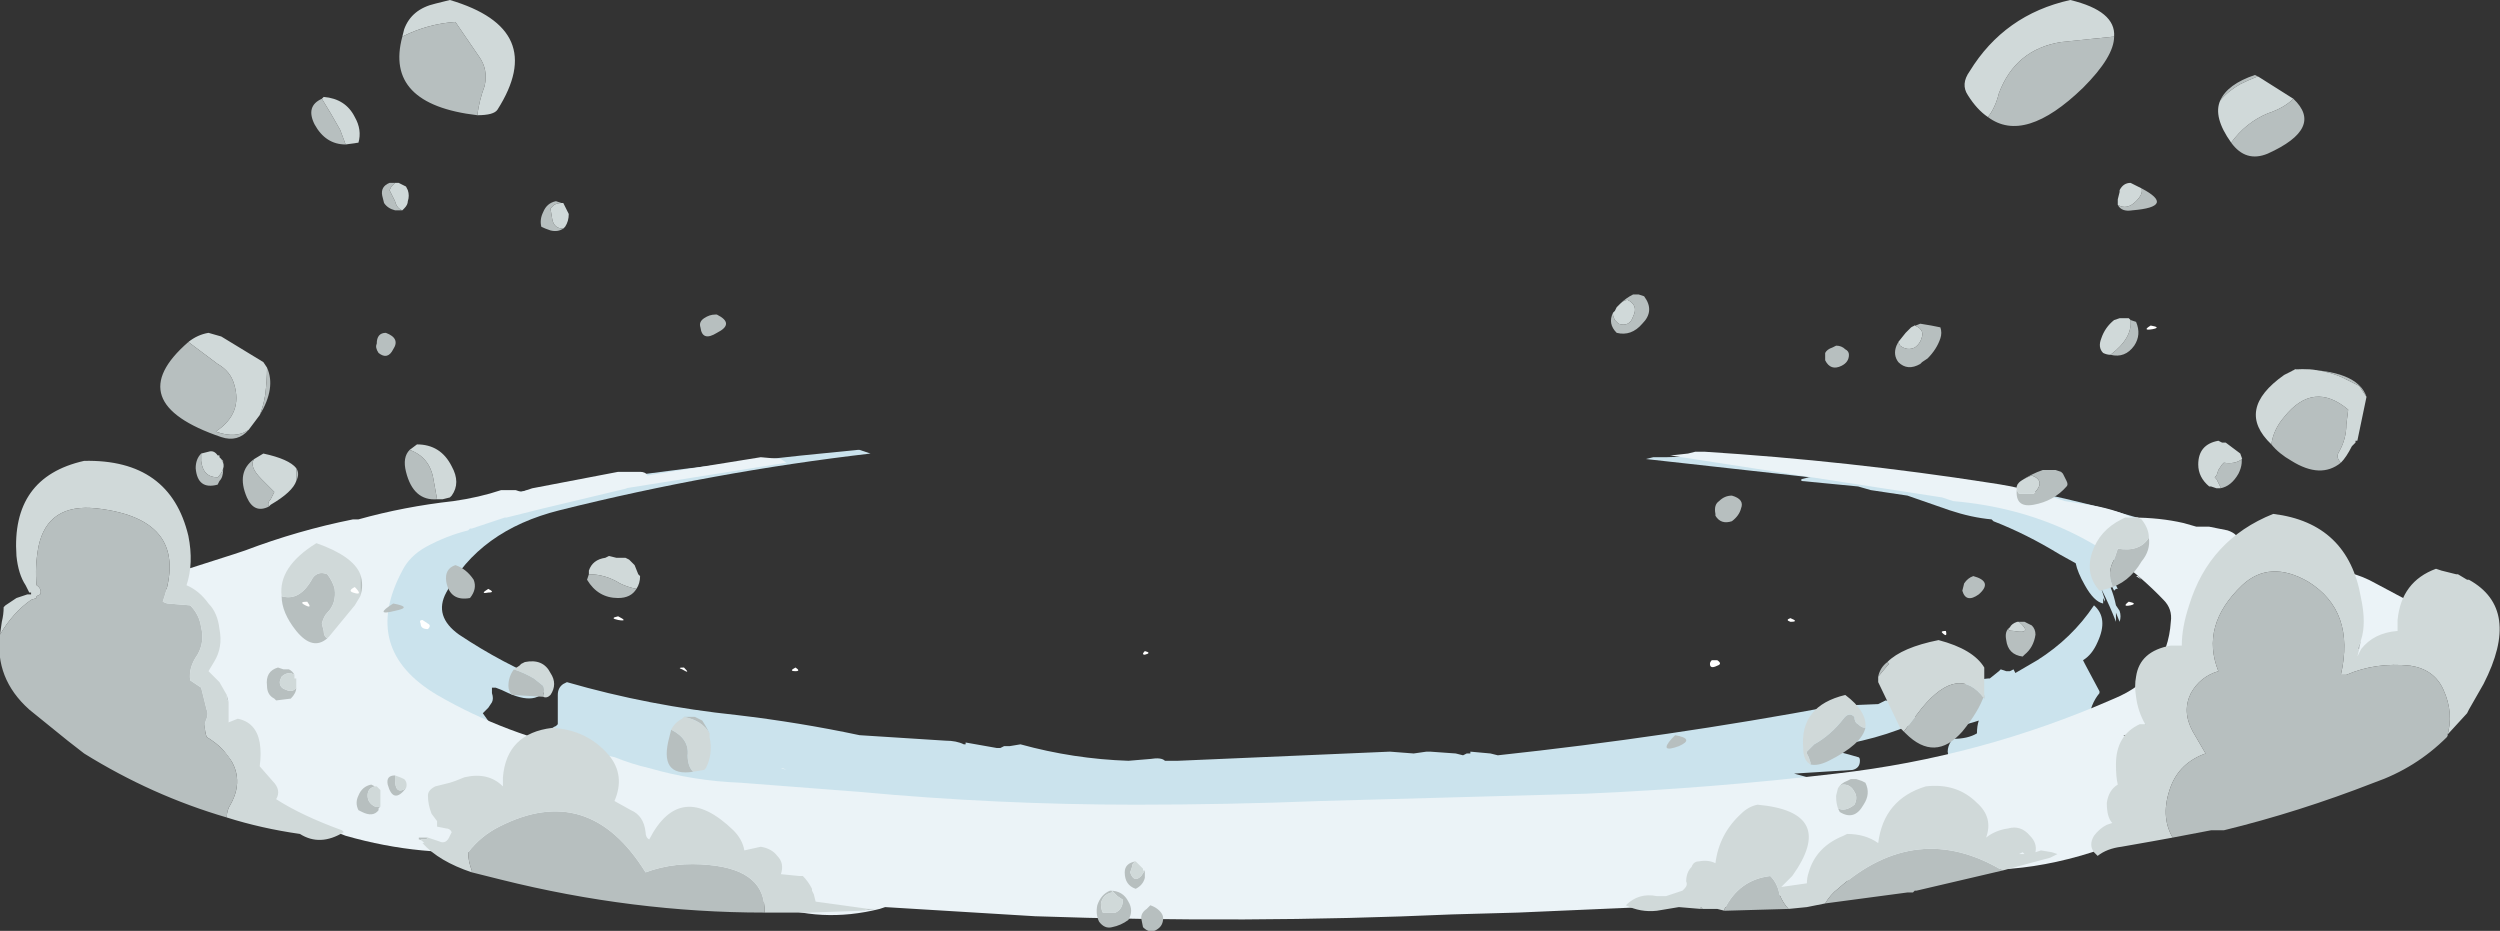 <?xml version="1.0" encoding="UTF-8" standalone="no"?>
<svg xmlns:ffdec="https://www.free-decompiler.com/flash" xmlns:xlink="http://www.w3.org/1999/xlink" ffdec:objectType="shape" height="25.45px" width="68.35px" xmlns="http://www.w3.org/2000/svg">
  <rect width="100%" height="100%" fill="#333333" stroke="none"/>
  <g transform="matrix(1.0, 0.0, 0.0, 1.0, 34.5, 18.35)">
    <path d="M10.7 -5.85 L11.05 -5.85 12.75 -5.9 18.35 -5.35 Q21.25 -5.0 24.1 -4.15 L24.45 -3.75 Q24.0 -3.45 23.35 -3.5 L23.8 -2.95 23.0 -3.1 23.35 -2.4 23.35 -2.35 23.4 -2.25 23.35 -2.25 23.3 -2.2 23.25 -2.3 23.2 -2.3 Q23.3 -2.05 23.35 -1.8 L23.45 -1.65 Q23.5 -1.5 23.45 -1.35 L23.35 -1.6 23.35 -1.35 Q23.2 -1.75 22.95 -2.25 L23.05 -1.95 23.05 -1.9 23.0 -2.0 23.0 -1.85 Q22.75 -1.9 22.5 -2.35 22.3 -2.7 22.25 -2.95 L21.8 -3.2 Q20.9 -3.75 20.0 -4.1 L19.95 -4.15 Q19.4 -4.2 18.8 -4.4 L17.65 -4.8 16.65 -4.95 16.3 -5.05 14.75 -5.2 14.75 -5.25 14.95 -5.3 15.0 -5.3 10.5 -5.8 10.7 -5.85 M22.75 -1.8 Q23.15 -1.45 22.85 -0.8 22.7 -0.45 22.45 -0.3 L22.5 -0.2 22.9 0.55 22.9 0.6 Q22.65 0.9 22.6 1.35 L19.05 2.95 Q18.8 2.6 18.75 2.2 18.75 2.05 18.85 1.9 L18.9 1.85 Q19.3 1.85 19.55 1.7 19.55 1.5 19.6 1.35 19.0 1.55 18.4 1.6 L18.85 0.65 Q19.2 0.25 19.85 0.2 L19.9 0.2 20.15 0.0 20.2 -0.05 20.35 0.0 20.45 0.0 20.55 -0.05 20.6 0.05 21.2 -0.3 Q22.15 -0.9 22.75 -1.8 M18.0 1.35 Q16.85 1.9 15.3 2.1 15.8 2.2 16.3 2.35 16.35 2.35 16.35 2.45 16.35 2.65 16.15 2.7 L14.55 2.8 15.1 2.95 14.45 3.85 14.4 4.0 12.75 4.75 Q11.0 5.05 9.0 5.1 L-2.35 5.65 Q-5.55 5.7 -8.7 5.25 L-12.75 4.9 Q-13.4 4.85 -14.0 4.85 L-14.2 4.6 Q-14.75 4.45 -15.3 4.25 L-16.5 3.95 Q-17.75 3.6 -18.35 2.65 L-19.45 2.0 Q-19.5 1.9 -19.5 1.75 L-19.45 1.7 Q-19.45 1.55 -19.3 1.5 L-19.25 1.45 -19.25 0.65 Q-19.25 0.45 -19.1 0.35 L-19.0 0.3 Q-16.75 0.95 -14.35 1.2 -12.65 1.4 -11.0 1.75 L-8.65 1.9 Q-8.35 1.9 -8.15 2.0 L-8.1 2.0 -8.1 1.95 -7.25 2.1 -7.15 2.1 -7.05 2.05 -6.9 2.05 -6.6 2.0 Q-5.15 2.4 -3.65 2.45 L-3.05 2.4 Q-2.75 2.35 -2.65 2.45 L-2.3 2.45 3.5 2.2 4.15 2.25 4.5 2.2 4.6 2.2 5.3 2.25 5.5 2.3 5.6 2.25 5.7 2.25 5.7 2.2 6.25 2.25 6.45 2.3 Q11.1 1.8 15.65 0.95 L16.85 0.9 17.05 0.8 17.35 0.85 18.0 1.35 M-26.6 -3.35 L-23.4 -4.4 Q-17.35 -5.45 -11.05 -6.05 L-11.0 -6.05 -10.7 -5.95 Q-15.0 -5.45 -19.2 -4.4 -21.4 -3.85 -22.3 -2.15 -22.65 -1.5 -21.95 -1.0 -20.75 -0.2 -19.5 0.3 -19.7 1.0 -20.6 0.6 -20.8 0.5 -20.95 0.45 L-21.05 0.45 -21.05 0.6 Q-21.0 0.75 -21.05 0.85 L-21.15 1.0 -21.3 1.15 -21.05 1.5 -22.35 2.75 Q-21.95 3.05 -22.25 3.4 L-22.55 3.55 Q-23.4 3.55 -24.2 3.35 -24.6 3.2 -24.85 2.9 L-25.35 -1.05 -25.4 -1.25 -26.55 -2.75 -26.65 -3.05 -26.6 -3.35 M-16.15 0.3 L-16.15 0.3 M-16.15 0.35 L-16.15 0.35" fill="#cbe3ed" fill-rule="evenodd" stroke="none"/>
    <path d="M11.2 -5.9 L11.65 -5.95 11.85 -6.0 12.1 -6.0 Q16.05 -5.75 19.9 -5.15 20.95 -5.0 21.95 -4.65 L22.6 -4.55 Q23.25 -4.45 23.8 -4.2 24.55 -4.2 25.2 -4.05 L25.55 -3.95 25.9 -3.95 26.4 -3.85 Q26.7 -3.75 26.7 -3.55 L24.6 0.4 24.55 0.8 24.0 1.7 23.55 1.75 23.9 1.85 23.25 4.45 23.0 4.85 Q20.4 5.75 18.15 5.25 L12.75 6.45 11.6 6.4 7.0 6.6 5.2 6.65 Q-0.45 6.9 -6.2 6.7 L-10.3 6.45 -10.45 6.5 Q-12.05 6.9 -13.5 6.35 L-20.9 4.9 Q-22.95 5.1 -25.05 4.5 L-25.7 4.25 Q-26.9 3.85 -27.7 3.05 L-31.0 -1.25 -29.35 -2.8 -28.1 -3.2 -27.8 -3.3 Q-26.35 -3.85 -24.85 -4.15 L-24.7 -4.15 Q-23.45 -4.5 -22.1 -4.65 -21.4 -4.75 -20.8 -4.95 L-20.4 -4.95 -20.25 -4.9 -19.95 -5.0 -17.6 -5.45 -17.0 -5.45 Q-16.85 -5.45 -16.8 -5.35 L-13.7 -5.85 -13.15 -5.8 -13.0 -5.7 -17.4 -5.0 -17.35 -5.0 -19.65 -4.45 -20.65 -4.2 -20.7 -4.2 -21.6 -3.9 -21.65 -3.9 -21.7 -3.85 Q-22.3 -3.7 -22.85 -3.4 -23.3 -3.15 -23.5 -2.75 -24.65 -0.6 -22.55 0.65 -20.65 1.75 -18.45 2.2 L-17.7 2.35 Q-17.2 2.55 -16.75 2.65 -15.55 3.0 -14.25 3.05 L-11.0 3.3 Q-7.25 3.65 -3.45 3.65 -0.95 3.65 1.6 3.55 L8.85 3.35 Q12.3 3.2 15.7 2.8 19.65 2.35 23.3 0.75 24.75 0.15 24.85 -1.35 24.9 -1.7 24.65 -1.95 22.35 -4.35 18.9 -4.65 L18.6 -4.75 11.15 -5.9 11.2 -5.9 M23.95 -2.6 L23.9 -2.6 24.05 -2.5 23.95 -2.6 M31.2 -2.0 L31.3 -0.95 29.75 -0.3 29.7 -2.7 Q30.1 -2.6 30.45 -2.4 L31.2 -2.0 M16.6 3.4 L16.6 3.4 M-23.8 -2.1 L-23.8 -2.1 M-24.05 -0.85 L-24.05 -0.85 M-13.15 2.65 L-13.1 2.65 -13.0 2.7 -13.15 2.65" fill="#ebf3f7" fill-rule="evenodd" stroke="none"/>
    <path d="M23.3 -17.35 Q23.3 -16.8 22.45 -15.95 20.85 -14.4 19.85 -15.15 20.05 -15.4 20.15 -15.8 20.6 -17.0 21.85 -17.2 L23.3 -17.35 M9.8 -10.05 Q9.95 -10.2 10.15 -10.3 L10.3 -10.3 10.45 -10.25 Q10.75 -9.85 10.4 -9.5 10.1 -9.15 9.7 -9.25 9.45 -9.5 9.6 -9.8 L9.6 -9.75 Q9.6 -9.7 9.65 -9.6 L9.75 -9.5 Q10.05 -9.4 10.15 -9.7 10.3 -10.0 10.0 -10.15 9.9 -10.15 9.8 -10.05 M17.4 -9.0 L17.45 -8.9 Q17.65 -8.75 17.85 -8.85 18.0 -8.95 18.05 -9.15 18.1 -9.35 17.85 -9.45 L17.75 -9.4 18.0 -9.5 18.3 -9.45 18.55 -9.4 Q18.6 -9.25 18.55 -9.1 18.45 -8.8 18.2 -8.55 L18.05 -8.45 18.0 -8.4 Q17.65 -8.2 17.4 -8.45 17.25 -8.65 17.35 -8.9 L17.4 -9.0 M23.75 -9.6 L23.9 -9.55 Q24.05 -9.2 23.85 -8.9 23.6 -8.55 23.2 -8.65 23.8 -9.1 23.75 -9.6 M15.4 -8.7 Q15.45 -8.8 15.6 -8.85 L15.7 -8.9 Q15.85 -8.9 15.95 -8.8 16.05 -8.75 16.05 -8.65 16.05 -8.45 15.85 -8.35 15.55 -8.2 15.4 -8.5 15.4 -8.6 15.4 -8.7 M17.1 -0.25 L17.15 -0.2 17.1 -0.15 16.85 0.15 Q16.9 -0.1 17.1 -0.25 M17.45 1.55 L17.55 1.65 18.05 1.0 Q19.05 -0.2 19.75 0.75 L19.75 0.65 Q19.6 1.1 19.15 1.65 18.4 2.5 17.6 1.7 L17.45 1.55 M12.4 -4.25 L12.4 -4.3 Q12.35 -4.55 12.5 -4.65 12.65 -4.8 12.85 -4.8 13.2 -4.7 13.1 -4.45 13.05 -4.25 12.85 -4.1 12.55 -4.0 12.4 -4.25 M21.85 -5.45 L21.9 -5.4 22.0 -5.2 Q22.05 -5.1 22.0 -5.05 21.65 -4.65 21.1 -4.55 20.55 -4.45 20.65 -5.05 L20.65 -5.1 20.75 -5.2 Q21.05 -5.4 21.35 -5.5 L21.7 -5.5 21.85 -5.45 M20.7 -4.85 L21.1 -4.85 Q21.45 -5.2 21.05 -5.35 20.9 -5.3 20.75 -5.2 20.55 -5.05 20.7 -4.85 M19.6 -2.1 Q19.25 -1.85 19.15 -2.2 L19.2 -2.4 Q19.3 -2.55 19.45 -2.6 20.0 -2.45 19.6 -2.1 M23.1 -2.25 L23.25 -2.3 23.25 -2.35 Q23.1 -2.7 23.3 -3.05 L23.4 -3.35 Q24.0 -3.25 24.25 -3.65 24.3 -3.3 24.05 -3.0 23.7 -2.4 23.1 -2.25 M20.7 -1.35 L20.85 -1.35 Q20.95 -1.3 21.05 -1.25 21.15 -1.15 21.15 -1.0 21.1 -0.65 20.85 -0.45 L20.8 -0.4 Q20.4 -0.45 20.35 -0.85 20.3 -1.1 20.45 -1.2 20.35 -1.1 20.55 -1.1 21.1 -1.0 20.7 -1.35 M26.2 -15.6 Q26.4 -16.05 27.15 -16.3 L27.25 -16.25 27.2 -16.25 Q26.95 -16.15 26.75 -16.05 26.4 -15.85 26.2 -15.6 M28.2 -15.65 Q29.05 -14.85 27.5 -14.15 26.9 -13.9 26.5 -14.45 26.9 -15.0 27.5 -15.25 27.95 -15.4 28.2 -15.65 M30.2 -7.5 L30.0 -7.8 29.7 -7.95 Q29.05 -8.3 28.25 -8.25 L28.15 -8.2 28.3 -8.25 Q29.95 -8.25 30.2 -7.5 M27.6 -6.2 Q27.65 -6.6 27.95 -6.95 28.75 -7.95 29.7 -7.15 L29.65 -6.75 Q29.65 -6.35 29.45 -6.0 29.35 -5.85 29.5 -5.7 28.95 -5.25 28.15 -5.75 27.8 -5.95 27.6 -6.2 M24.05 -13.2 Q25.0 -12.7 23.8 -12.6 23.5 -12.55 23.4 -12.75 23.65 -12.6 23.9 -12.85 24.1 -13.05 24.05 -13.2 M26.75 -5.95 Q26.85 -5.7 26.7 -5.4 26.5 -5.05 26.2 -5.0 L26.2 -5.05 Q26.15 -5.15 26.1 -5.25 L26.05 -5.3 26.1 -5.35 26.15 -5.5 26.25 -5.65 26.3 -5.7 Q26.6 -5.65 26.8 -5.8 L26.75 -5.95 M30.05 -0.85 L30.0 -0.6 29.95 -0.6 30.05 -0.85 M32.4 1.8 Q31.55 2.65 30.4 3.05 28.35 3.85 26.3 4.35 L25.95 4.35 24.9 4.55 Q24.55 3.95 24.85 3.15 25.1 2.5 25.8 2.25 L25.45 1.65 Q25.15 1.1 25.4 0.6 25.65 0.15 26.15 0.0 25.65 -1.25 26.8 -2.35 27.55 -3.05 28.6 -2.45 29.9 -1.65 29.5 0.1 L29.65 0.1 Q30.45 -0.25 31.4 -0.15 32.05 -0.05 32.3 0.5 32.6 1.15 32.4 1.8 M20.25 5.45 L17.9 6.0 17.85 6.0 17.8 6.05 17.65 6.05 15.4 6.35 Q15.55 6.1 15.75 5.95 17.9 4.05 20.25 5.45 M14.4 6.5 L12.65 6.55 12.65 6.5 Q13.05 5.7 13.9 5.6 14.1 5.8 14.15 6.1 14.25 6.35 14.4 6.5 M12.05 6.5 L12.0 6.5 12.0 6.45 12.05 6.5 M15.0 2.55 L15.0 2.5 14.95 2.35 14.9 2.25 14.9 2.2 15.1 2.0 Q15.55 1.75 15.9 1.3 16.05 1.1 16.2 1.25 16.2 1.4 16.3 1.45 16.4 1.55 16.5 1.55 16.4 2.0 15.5 2.45 15.2 2.6 15.0 2.55 M15.75 3.75 Q15.95 3.85 16.2 3.65 16.3 3.45 16.2 3.3 16.1 3.1 15.9 3.1 15.85 3.1 15.8 3.15 L15.75 3.2 Q15.85 3.05 16.0 3.0 L16.1 2.95 16.25 2.95 16.4 3.0 16.5 3.05 Q16.65 3.35 16.45 3.65 16.2 4.1 15.8 3.85 L15.75 3.75 M11.3 1.75 Q11.85 1.85 11.4 2.05 10.85 2.25 11.2 1.85 L11.3 1.75 M-21.45 -15.2 Q-24.0 -15.5 -23.5 -17.35 -22.8 -17.7 -22.05 -17.75 L-21.4 -16.8 Q-21.15 -16.45 -21.25 -16.0 -21.4 -15.6 -21.45 -15.2 M-25.05 -14.4 Q-25.6 -14.4 -25.9 -14.95 -26.15 -15.45 -25.7 -15.65 -25.45 -15.25 -25.2 -14.8 L-25.05 -14.4 M-23.5 -12.6 L-23.7 -12.6 Q-23.9 -12.65 -24.0 -12.8 L-24.05 -13.0 Q-24.1 -13.25 -23.85 -13.35 L-23.7 -13.35 -23.8 -13.25 -23.85 -13.15 -23.7 -12.85 Q-23.65 -12.65 -23.5 -12.6 M-27.4 -7.0 Q-27.3 -7.25 -27.25 -7.55 -27.2 -7.95 -27.2 -8.3 -26.95 -7.75 -27.4 -7.0 M-29.35 -9.0 L-28.55 -8.4 Q-28.2 -8.2 -28.1 -7.85 -27.85 -7.05 -28.6 -6.55 -28.05 -6.35 -27.7 -6.6 -28.0 -6.25 -28.45 -6.4 -31.25 -7.35 -29.35 -9.0 M-23.95 -9.25 Q-23.55 -9.1 -23.75 -8.8 -23.9 -8.5 -24.15 -8.7 -24.25 -8.85 -24.2 -8.95 -24.2 -9.25 -23.95 -9.25 M-29.0 -5.95 L-29.0 -5.75 Q-28.95 -5.3 -28.55 -5.3 -28.35 -5.5 -28.4 -5.7 L-28.45 -5.8 -28.4 -5.75 -28.4 -5.5 Q-28.4 -5.3 -28.5 -5.2 L-28.55 -5.1 Q-29.1 -4.95 -29.15 -5.55 -29.15 -5.8 -29.0 -5.95 M-28.3 0.65 L-28.25 0.85 -28.3 0.75 -28.3 0.65 M-28.3 4.0 Q-30.35 3.4 -32.2 2.25 L-32.65 1.9 -33.7 1.05 Q-34.65 0.2 -34.5 -1.0 -34.15 -1.6 -33.65 -1.95 L-33.5 -2.0 -33.5 -2.05 -33.4 -2.1 Q-33.35 -2.25 -33.5 -2.35 L-33.5 -2.35 Q-33.55 -2.85 -33.45 -3.4 -33.2 -4.6 -31.85 -4.45 -29.25 -4.15 -30.05 -1.9 -29.95 -1.85 -29.9 -1.85 L-29.3 -1.8 Q-29.05 -1.55 -29.0 -1.2 -28.9 -0.8 -29.1 -0.45 -29.35 -0.1 -29.3 0.25 L-29.0 0.45 -28.85 1.05 Q-28.8 1.15 -28.85 1.3 -28.95 1.5 -28.85 1.8 -28.6 1.95 -28.4 2.15 -27.75 2.85 -28.2 3.65 -28.3 3.8 -28.3 4.0 M-22.55 -4.7 Q-23.2 -4.65 -23.4 -5.45 -23.5 -5.85 -23.3 -6.05 -22.75 -5.85 -22.65 -5.25 L-22.55 -4.7 M-26.4 -5.55 Q-26.3 -5.4 -26.4 -5.2 -26.4 -5.4 -26.4 -5.55 M-27.15 -4.5 Q-27.55 -4.3 -27.75 -4.75 -28.05 -5.45 -27.55 -5.8 -27.7 -5.6 -27.35 -5.25 L-27.0 -4.9 Q-27.05 -4.8 -27.1 -4.7 -27.2 -4.6 -27.15 -4.5 M-25.55 -0.9 Q-25.95 -0.55 -26.4 -1.1 -26.8 -1.6 -26.8 -2.05 -26.3 -1.9 -25.95 -2.55 -25.8 -2.75 -25.55 -2.65 -25.4 -2.45 -25.35 -2.25 -25.3 -1.85 -25.55 -1.6 -25.65 -1.5 -25.7 -1.3 L-25.65 -1.1 Q-25.65 -0.95 -25.55 -0.9 M-24.65 -2.65 Q-24.55 -2.35 -24.65 -2.05 L-24.65 -2.25 Q-24.65 -2.45 -24.65 -2.65 M-26.4 0.45 Q-26.4 0.6 -26.55 0.75 L-26.95 0.8 -27.0 0.75 Q-27.2 0.65 -27.2 0.4 -27.25 0.0 -26.9 -0.1 L-26.75 -0.05 -26.6 -0.05 Q-26.5 0.0 -26.45 0.1 L-26.55 0.05 Q-26.7 0.05 -26.8 0.15 -26.85 0.25 -26.85 0.3 -26.85 0.45 -26.7 0.5 -26.5 0.6 -26.4 0.45 M-23.7 -1.65 Q-24.3 -1.5 -23.75 -1.85 -23.2 -1.75 -23.7 -1.65 M-14.95 -9.75 L-14.9 -9.75 Q-14.4 -9.5 -14.9 -9.25 -15.3 -9.0 -15.35 -9.4 -15.4 -9.55 -15.25 -9.65 -15.1 -9.75 -14.95 -9.75 M-19.1 -12.1 Q-19.25 -12.0 -19.45 -12.05 -19.6 -12.1 -19.7 -12.15 -19.75 -12.35 -19.65 -12.55 -19.55 -12.8 -19.3 -12.85 L-19.15 -12.8 Q-19.25 -12.8 -19.35 -12.75 L-19.45 -12.65 -19.4 -12.35 Q-19.35 -12.1 -19.1 -12.1 M-20.45 -0.05 Q-20.15 0.05 -19.9 0.2 L-19.65 0.4 Q-19.6 0.5 -19.65 0.65 L-19.65 0.7 -20.5 0.65 Q-20.6 0.55 -20.6 0.4 -20.6 0.15 -20.45 -0.05 M-21.65 -2.0 Q-22.2 -1.9 -22.3 -2.45 -22.35 -2.8 -22.05 -2.9 -21.75 -2.8 -21.55 -2.5 -21.45 -2.25 -21.65 -2.0 M-17.1 -2.25 Q-17.25 -2.0 -17.6 -2.0 -18.15 -2.0 -18.45 -2.5 L-18.4 -2.65 Q-17.95 -2.65 -17.55 -2.4 -17.35 -2.3 -17.1 -2.25 M-3.2 5.45 Q-3.2 5.55 -3.2 5.65 -3.25 5.85 -3.45 5.95 -3.75 5.85 -3.75 5.5 -3.75 5.25 -3.45 5.2 -3.55 5.25 -3.55 5.35 L-3.6 5.5 Q-3.5 5.8 -3.3 5.6 L-3.2 5.45 M-4.4 6.35 Q-4.4 6.5 -4.35 6.6 L-4.0 6.6 Q-3.8 6.5 -3.8 6.25 L-3.95 6.15 -4.1 6.0 -4.1 6.05 Q-4.35 6.1 -4.4 6.35 M-4.5 6.4 Q-4.4 6.1 -4.15 6.0 -3.8 6.0 -3.65 6.3 -3.5 6.55 -3.65 6.8 -3.85 6.95 -4.1 7.0 -4.3 7.05 -4.45 6.85 -4.55 6.65 -4.5 6.4 M-3.15 6.5 L-3.05 6.4 Q-2.9 6.45 -2.8 6.55 -2.7 6.65 -2.7 6.75 -2.7 6.95 -2.85 7.05 -3.05 7.2 -3.25 7.0 L-3.3 6.75 Q-3.3 6.6 -3.15 6.5 M-10.75 6.5 L-10.55 6.5 -10.95 6.55 -10.75 6.5 M-13.6 6.6 Q-17.2 6.6 -20.8 5.7 L-21.6 5.5 -21.6 5.45 Q-21.7 5.2 -21.7 4.95 -21.35 4.5 -20.85 4.25 -18.4 3.0 -16.85 5.5 -16.05 5.2 -15.1 5.3 -13.55 5.45 -13.6 6.6 M-22.95 4.65 Q-23.0 4.6 -23.05 4.6 L-23.05 4.55 Q-22.95 4.55 -22.8 4.55 L-22.85 4.6 -23.0 4.6 -22.95 4.65 M-12.3 6.0 L-12.25 6.1 -12.3 6.0 M-15.8 1.25 L-15.5 1.25 -15.3 1.35 Q-15.2 1.5 -15.1 1.7 -15.3 1.35 -15.8 1.25 M-15.55 2.75 Q-16.5 2.9 -16.2 1.8 L-16.15 1.6 Q-15.65 1.85 -15.7 2.3 -15.7 2.6 -15.55 2.75 M-24.1 3.7 L-24.15 3.75 -24.15 3.8 Q-24.3 4.0 -24.6 3.85 L-24.7 3.8 Q-24.8 3.6 -24.7 3.4 -24.6 3.15 -24.35 3.1 L-24.25 3.15 -24.2 3.15 -24.25 3.15 Q-24.45 3.2 -24.45 3.4 -24.45 3.6 -24.25 3.7 L-24.1 3.7 M-23.4 3.2 Q-23.75 3.65 -23.9 3.1 -23.95 2.85 -23.7 2.85 L-23.7 2.95 Q-23.7 3.4 -23.4 3.2" fill="#b7bfbf" fill-rule="evenodd" stroke="none"/>
    <path d="M19.85 -15.15 Q19.55 -15.35 19.3 -15.75 19.1 -16.05 19.35 -16.4 20.3 -17.95 22.1 -18.35 23.35 -18.05 23.3 -17.35 L21.85 -17.2 Q20.6 -17.0 20.15 -15.8 20.05 -15.4 19.85 -15.15 M9.6 -9.8 L9.65 -9.85 9.7 -9.95 9.8 -10.05 Q9.9 -10.15 10.0 -10.15 10.3 -10.0 10.15 -9.7 10.05 -9.4 9.75 -9.5 L9.65 -9.6 Q9.6 -9.7 9.6 -9.75 L9.6 -9.8 M17.75 -9.4 L17.85 -9.45 Q18.1 -9.35 18.05 -9.15 18.0 -8.95 17.85 -8.85 17.65 -8.75 17.45 -8.9 L17.4 -9.0 17.6 -9.25 17.75 -9.4 M23.2 -8.65 Q23.1 -8.65 23.0 -8.7 22.85 -8.85 22.95 -9.1 23.05 -9.4 23.3 -9.6 L23.45 -9.65 23.7 -9.65 23.75 -9.6 Q23.8 -9.1 23.2 -8.65 M16.85 0.15 L17.1 -0.15 17.15 -0.2 17.1 -0.25 Q17.5 -0.65 18.5 -0.85 19.45 -0.6 19.75 -0.1 L19.75 0.65 19.75 0.75 Q19.05 -0.2 18.05 1.0 L17.55 1.65 17.45 1.55 16.85 0.3 Q16.85 0.2 16.85 0.15 M20.7 -4.85 Q20.55 -5.05 20.75 -5.2 20.9 -5.3 21.05 -5.35 21.45 -5.2 21.1 -4.85 L20.7 -4.85 M23.1 -2.25 L22.9 -2.2 Q22.5 -2.65 22.7 -3.25 22.9 -3.85 23.5 -4.15 L23.6 -4.2 23.95 -4.2 24.05 -4.15 Q24.25 -3.9 24.25 -3.65 24.0 -3.25 23.4 -3.35 L23.3 -3.05 Q23.1 -2.7 23.25 -2.35 L23.25 -2.3 23.1 -2.25 M20.45 -1.2 Q20.5 -1.3 20.65 -1.35 L20.7 -1.35 Q21.1 -1.0 20.55 -1.1 20.35 -1.1 20.45 -1.2 M26.2 -15.6 Q26.4 -15.85 26.75 -16.05 26.95 -16.15 27.2 -16.25 L27.25 -16.25 28.2 -15.65 Q27.95 -15.4 27.5 -15.25 26.9 -15.0 26.5 -14.45 26.0 -15.15 26.2 -15.6 M28.15 -8.2 L28.25 -8.25 Q29.05 -8.3 29.7 -7.95 L30.0 -7.8 30.2 -7.5 29.95 -6.3 29.9 -6.3 29.9 -6.25 29.8 -6.15 Q29.65 -5.85 29.5 -5.7 29.35 -5.85 29.45 -6.0 29.65 -6.35 29.65 -6.75 L29.7 -7.15 Q28.75 -7.95 27.95 -6.95 27.65 -6.6 27.6 -6.2 26.6 -7.15 27.95 -8.1 L28.15 -8.2 M23.4 -12.75 Q23.4 -12.8 23.4 -12.9 L23.45 -13.1 23.45 -13.15 Q23.55 -13.35 23.75 -13.35 L24.05 -13.2 Q24.1 -13.05 23.9 -12.85 23.65 -12.6 23.4 -12.75 M26.2 -5.0 L26.1 -5.0 25.95 -5.05 25.9 -5.05 Q25.6 -5.3 25.6 -5.65 25.6 -6.2 26.15 -6.3 L26.25 -6.25 26.35 -6.25 26.75 -5.95 26.8 -5.8 Q26.6 -5.65 26.3 -5.7 L26.25 -5.65 26.15 -5.5 26.1 -5.35 26.05 -5.3 26.1 -5.25 Q26.15 -5.15 26.2 -5.05 L26.2 -5.0 M24.9 4.55 L24.35 4.65 23.5 4.8 Q23.1 4.85 22.85 5.05 L22.75 4.95 Q22.6 4.75 22.75 4.5 22.9 4.3 23.1 4.2 L23.25 4.15 Q23.1 4.0 23.1 3.6 23.15 3.25 23.4 3.1 23.35 2.9 23.35 2.55 23.35 1.75 24.0 1.45 L24.15 1.45 Q23.95 1.1 23.9 0.7 23.85 0.4 23.9 0.15 24.0 -0.55 24.85 -0.7 L25.15 -0.7 Q25.15 -1.2 25.35 -1.8 25.9 -3.6 27.65 -4.3 29.7 -4.05 30.05 -2.0 30.2 -1.3 30.05 -0.85 L29.95 -0.6 30.0 -0.6 29.95 -0.4 30.05 -0.6 Q30.4 -1.05 31.05 -1.1 L31.05 -1.4 Q31.15 -2.45 32.1 -2.8 L32.25 -2.75 32.65 -2.65 32.7 -2.65 32.95 -2.5 33.0 -2.5 Q34.45 -1.7 33.4 0.35 L33.0 1.05 32.95 1.15 32.4 1.75 32.4 1.8 Q32.6 1.15 32.3 0.5 32.05 -0.05 31.4 -0.15 30.45 -0.25 29.65 0.1 L29.5 0.1 Q29.9 -1.65 28.6 -2.45 27.55 -3.05 26.8 -2.35 25.65 -1.25 26.15 0.0 25.65 0.15 25.4 0.6 25.15 1.1 25.45 1.65 L25.8 2.25 Q25.1 2.5 24.85 3.15 24.55 3.95 24.9 4.55 M12.0 6.5 L11.4 6.45 10.8 6.55 Q10.35 6.6 9.95 6.4 10.3 6.05 10.8 6.15 L11.05 6.15 11.5 6.0 11.55 5.95 Q11.65 5.85 11.6 5.75 11.6 5.5 11.75 5.35 11.8 5.2 11.95 5.2 12.2 5.15 12.4 5.25 12.5 4.45 13.1 3.9 13.3 3.7 13.55 3.65 15.75 3.85 14.5 5.6 L14.2 5.9 14.9 5.8 Q14.9 5.65 14.95 5.5 15.15 4.8 15.9 4.5 L16.0 4.45 Q16.5 4.45 16.85 4.7 17.0 3.5 18.15 3.15 19.0 3.05 19.55 3.6 20.0 4.0 19.8 4.55 20.05 4.35 20.4 4.3 20.75 4.2 21.0 4.5 21.2 4.7 21.15 4.95 L21.3 4.9 21.6 4.95 21.75 5.0 21.55 5.1 20.25 5.45 Q17.9 4.05 15.75 5.95 15.55 6.1 15.4 6.35 L14.9 6.45 14.4 6.5 Q14.25 6.35 14.15 6.1 14.1 5.8 13.9 5.6 13.05 5.7 12.65 6.5 L12.65 6.55 12.45 6.5 12.05 6.5 12.0 6.45 12.0 6.5 M20.8 4.95 L20.7 5.0 20.85 5.0 20.8 4.95 M16.5 1.55 Q16.4 1.55 16.3 1.45 16.2 1.4 16.2 1.25 16.05 1.1 15.9 1.3 15.55 1.75 15.1 2.0 L14.9 2.2 14.9 2.25 14.95 2.35 15.0 2.5 15.0 2.55 Q14.8 2.45 14.8 2.1 14.7 0.95 15.95 0.65 16.55 1.1 16.5 1.55 M15.75 3.2 L15.8 3.15 Q15.85 3.1 15.9 3.1 16.1 3.1 16.2 3.3 16.3 3.45 16.2 3.65 15.95 3.85 15.75 3.75 15.7 3.6 15.7 3.45 L15.7 3.4 15.75 3.2 M-23.5 -17.35 L-23.45 -17.55 Q-23.25 -18.1 -22.6 -18.25 L-22.2 -18.35 Q-19.5 -17.55 -20.9 -15.35 -21.0 -15.2 -21.45 -15.2 -21.4 -15.6 -21.25 -16.0 -21.15 -16.45 -21.4 -16.8 L-22.05 -17.75 Q-22.8 -17.7 -23.5 -17.35 M-25.05 -14.4 L-25.2 -14.8 Q-25.45 -15.25 -25.7 -15.65 L-25.65 -15.7 Q-25.05 -15.65 -24.8 -15.15 -24.6 -14.8 -24.7 -14.45 L-25.05 -14.4 M-23.7 -13.35 L-23.6 -13.35 -23.4 -13.25 -23.35 -13.15 Q-23.3 -13.0 -23.35 -12.85 -23.35 -12.75 -23.45 -12.65 L-23.5 -12.6 Q-23.65 -12.65 -23.7 -12.85 L-23.85 -13.15 -23.8 -13.25 -23.7 -13.35 M-27.2 -8.3 Q-27.2 -7.95 -27.25 -7.55 -27.3 -7.25 -27.4 -7.0 L-27.7 -6.6 Q-28.05 -6.35 -28.6 -6.55 -27.85 -7.05 -28.1 -7.85 -28.2 -8.2 -28.55 -8.4 L-29.35 -9.0 Q-29.1 -9.2 -28.8 -9.25 L-28.45 -9.15 -27.3 -8.45 -27.2 -8.3 M-28.45 -5.8 L-28.4 -5.7 Q-28.35 -5.5 -28.55 -5.3 -28.95 -5.3 -29.0 -5.75 L-29.0 -5.95 -28.8 -6.0 Q-28.65 -6.05 -28.55 -5.9 L-28.5 -5.9 -28.5 -5.85 -28.45 -5.8 M-34.5 -1.0 L-34.45 -1.35 Q-34.4 -1.55 -34.4 -1.75 L-34.35 -1.8 -34.05 -2.0 -33.75 -2.1 -33.65 -2.1 -33.65 -2.15 -33.7 -2.15 -33.8 -2.35 Q-34.0 -2.65 -34.05 -3.15 -34.2 -5.3 -32.2 -5.75 -29.85 -5.8 -29.35 -3.7 -29.2 -2.95 -29.4 -2.35 -29.05 -2.2 -28.8 -1.85 -28.55 -1.6 -28.5 -1.15 -28.4 -0.65 -28.65 -0.25 L-28.8 0.0 -28.5 0.3 -28.3 0.65 -28.3 0.75 -28.25 0.85 -28.25 1.4 -28.0 1.3 Q-27.5 1.4 -27.4 1.95 -27.35 2.25 -27.4 2.6 L-27.05 3.0 Q-26.8 3.25 -26.95 3.5 -26.25 3.95 -25.15 4.35 L-25.1 4.4 Q-25.75 4.8 -26.3 4.45 -27.35 4.3 -28.3 4.0 -28.3 3.8 -28.2 3.65 -27.75 2.85 -28.4 2.15 -28.6 1.95 -28.85 1.8 -28.95 1.5 -28.85 1.3 -28.8 1.15 -28.85 1.05 L-29.0 0.45 -29.3 0.25 Q-29.35 -0.1 -29.1 -0.45 -28.9 -0.8 -29.0 -1.2 -29.05 -1.55 -29.3 -1.8 L-29.9 -1.85 Q-29.95 -1.85 -30.05 -1.9 -29.25 -4.15 -31.85 -4.45 -33.2 -4.6 -33.45 -3.4 -33.55 -2.85 -33.5 -2.35 L-33.5 -2.35 Q-33.35 -2.25 -33.4 -2.1 L-33.5 -2.05 -33.5 -2.0 -33.65 -1.95 Q-34.15 -1.6 -34.5 -1.0 M-23.3 -6.05 L-23.1 -6.2 Q-22.45 -6.2 -22.15 -5.6 -21.9 -5.15 -22.15 -4.8 L-22.2 -4.75 -22.4 -4.7 -22.55 -4.7 -22.65 -5.25 Q-22.75 -5.85 -23.3 -6.05 M-27.55 -5.8 L-27.3 -5.95 Q-26.6 -5.8 -26.4 -5.55 -26.4 -5.4 -26.4 -5.2 -26.5 -4.9 -27.1 -4.55 L-27.15 -4.5 Q-27.2 -4.6 -27.1 -4.7 -27.05 -4.8 -27.0 -4.9 L-27.35 -5.25 Q-27.7 -5.6 -27.55 -5.8 M-26.8 -2.05 Q-26.9 -2.85 -25.85 -3.5 -24.85 -3.15 -24.65 -2.65 -24.65 -2.45 -24.65 -2.25 L-24.65 -2.05 -24.8 -1.8 -25.5 -0.95 -25.55 -0.9 Q-25.65 -0.95 -25.65 -1.1 L-25.7 -1.3 Q-25.65 -1.5 -25.55 -1.6 -25.3 -1.85 -25.35 -2.25 -25.4 -2.45 -25.55 -2.65 -25.8 -2.75 -25.95 -2.55 -26.3 -1.9 -26.8 -2.05 M-26.45 0.1 L-26.45 0.2 -26.4 0.2 -26.4 0.45 Q-26.5 0.6 -26.7 0.5 -26.85 0.45 -26.85 0.3 -26.85 0.25 -26.8 0.15 -26.7 0.05 -26.55 0.05 L-26.45 0.1 M-19.15 -12.8 L-19.1 -12.8 -18.95 -12.5 Q-18.95 -12.3 -19.05 -12.15 L-19.1 -12.1 Q-19.35 -12.1 -19.4 -12.35 L-19.45 -12.65 -19.35 -12.75 Q-19.25 -12.8 -19.15 -12.8 M-20.45 -0.05 L-20.3 -0.15 -20.25 -0.2 -20.15 -0.25 Q-19.65 -0.35 -19.45 0.05 -19.25 0.35 -19.45 0.65 -19.55 0.75 -19.65 0.7 L-19.65 0.65 Q-19.6 0.5 -19.65 0.4 L-19.9 0.2 Q-20.15 0.05 -20.45 -0.05 M-18.4 -2.65 L-18.4 -2.75 Q-18.3 -3.05 -17.95 -3.1 L-17.85 -3.15 -17.65 -3.1 -17.4 -3.1 -17.3 -3.05 -17.15 -2.9 -17.05 -2.65 -17.0 -2.6 Q-17.0 -2.4 -17.1 -2.25 -17.35 -2.3 -17.55 -2.4 -17.95 -2.65 -18.4 -2.65 M-3.45 5.2 Q-3.4 5.25 -3.35 5.3 L-3.25 5.4 -3.25 5.45 -3.2 5.45 -3.3 5.6 Q-3.5 5.8 -3.6 5.5 L-3.55 5.35 Q-3.55 5.25 -3.45 5.2 M-4.4 6.35 Q-4.35 6.1 -4.1 6.05 L-4.1 6.0 -3.95 6.15 -3.8 6.25 Q-3.8 6.5 -4.0 6.6 L-4.35 6.6 Q-4.4 6.5 -4.4 6.35 M-10.75 6.5 L-10.95 6.55 -12.35 6.6 -13.6 6.6 Q-13.55 5.45 -15.1 5.3 -16.05 5.2 -16.85 5.5 -18.4 3.0 -20.85 4.25 -21.35 4.5 -21.7 4.95 -21.7 5.2 -21.6 5.45 L-21.6 5.5 Q-22.5 5.2 -22.95 4.7 L-22.9 4.7 -22.95 4.65 -23.0 4.6 -22.85 4.6 -22.8 4.55 Q-22.65 4.6 -22.5 4.65 -22.3 4.75 -22.2 4.5 L-22.15 4.4 Q-22.2 4.3 -22.3 4.3 L-22.55 4.25 -22.55 4.1 -22.7 3.9 Q-22.8 3.65 -22.8 3.4 -22.8 3.25 -22.6 3.15 L-22.2 3.05 -22.05 3.0 -21.8 2.9 Q-21.15 2.75 -20.75 3.15 L-20.75 2.9 Q-20.65 1.7 -19.4 1.55 -18.45 1.6 -17.85 2.3 -17.4 2.85 -17.7 3.55 L-17.25 3.8 Q-16.9 3.95 -16.85 4.4 -16.85 4.55 -16.75 4.6 -15.9 2.95 -14.45 4.35 -14.2 4.6 -14.15 4.9 L-13.7 4.8 Q-13.4 4.85 -13.25 5.05 -13.05 5.25 -13.15 5.55 L-12.65 5.6 -12.55 5.6 Q-12.4 5.75 -12.3 5.95 L-12.3 6.0 -12.25 6.1 -12.2 6.3 -10.75 6.5 M-15.8 1.25 Q-15.3 1.35 -15.1 1.7 L-15.1 1.8 Q-15.0 2.25 -15.2 2.65 L-15.25 2.7 -15.55 2.75 Q-15.7 2.6 -15.7 2.3 -15.65 1.85 -16.15 1.6 -16.05 1.4 -15.85 1.3 L-15.8 1.25 M-24.2 3.15 L-24.1 3.25 -24.1 3.7 -24.25 3.7 Q-24.45 3.6 -24.45 3.4 -24.45 3.2 -24.25 3.15 L-24.2 3.15 M-23.7 2.85 Q-23.55 2.9 -23.45 2.95 -23.35 3.05 -23.4 3.2 -23.7 3.4 -23.7 2.95 L-23.7 2.85" fill="#d0d9d9" fill-rule="evenodd" stroke="none"/>
    <path d="M14.45 -1.35 Q14.3 -1.4 14.45 -1.45 14.7 -1.35 14.45 -1.35 M12.45 -0.15 Q12.25 -0.05 12.25 -0.2 12.25 -0.25 12.3 -0.3 L12.45 -0.3 Q12.6 -0.2 12.45 -0.15 M18.6 -1.05 Q18.55 -1.1 18.7 -1.1 18.75 -0.9 18.6 -1.05 M24.35 -9.35 Q24.05 -9.3 24.3 -9.45 24.6 -9.4 24.35 -9.35 M23.75 -1.8 Q23.5 -1.75 23.7 -1.9 23.95 -1.85 23.75 -1.8 M-26.15 -1.8 Q-26.35 -1.9 -26.1 -1.9 -25.95 -1.7 -26.15 -1.8 M-24.85 -2.15 Q-25.0 -2.2 -24.8 -2.3 -24.55 -2.05 -24.85 -2.15 M-22.8 -1.3 Q-22.7 -1.25 -22.8 -1.15 -23.0 -1.15 -23.0 -1.3 -23.05 -1.4 -22.95 -1.4 L-22.8 -1.3 M-21.15 -2.15 Q-21.4 -2.1 -21.15 -2.25 -20.95 -2.15 -21.15 -2.15 M-17.6 -1.4 Q-17.85 -1.45 -17.6 -1.5 -17.3 -1.35 -17.6 -1.4 M-15.8 -0.1 Q-15.6 0.1 -15.85 -0.05 -16.0 -0.1 -15.8 -0.1 M-3.2 -0.45 Q-3.3 -0.45 -3.2 -0.55 -3.0 -0.5 -3.2 -0.45 M-12.75 0.0 Q-12.95 0.0 -12.75 -0.1 -12.6 0.0 -12.75 0.0" fill="#ffffff" fill-rule="evenodd" stroke="none"/>
  </g>
</svg>
